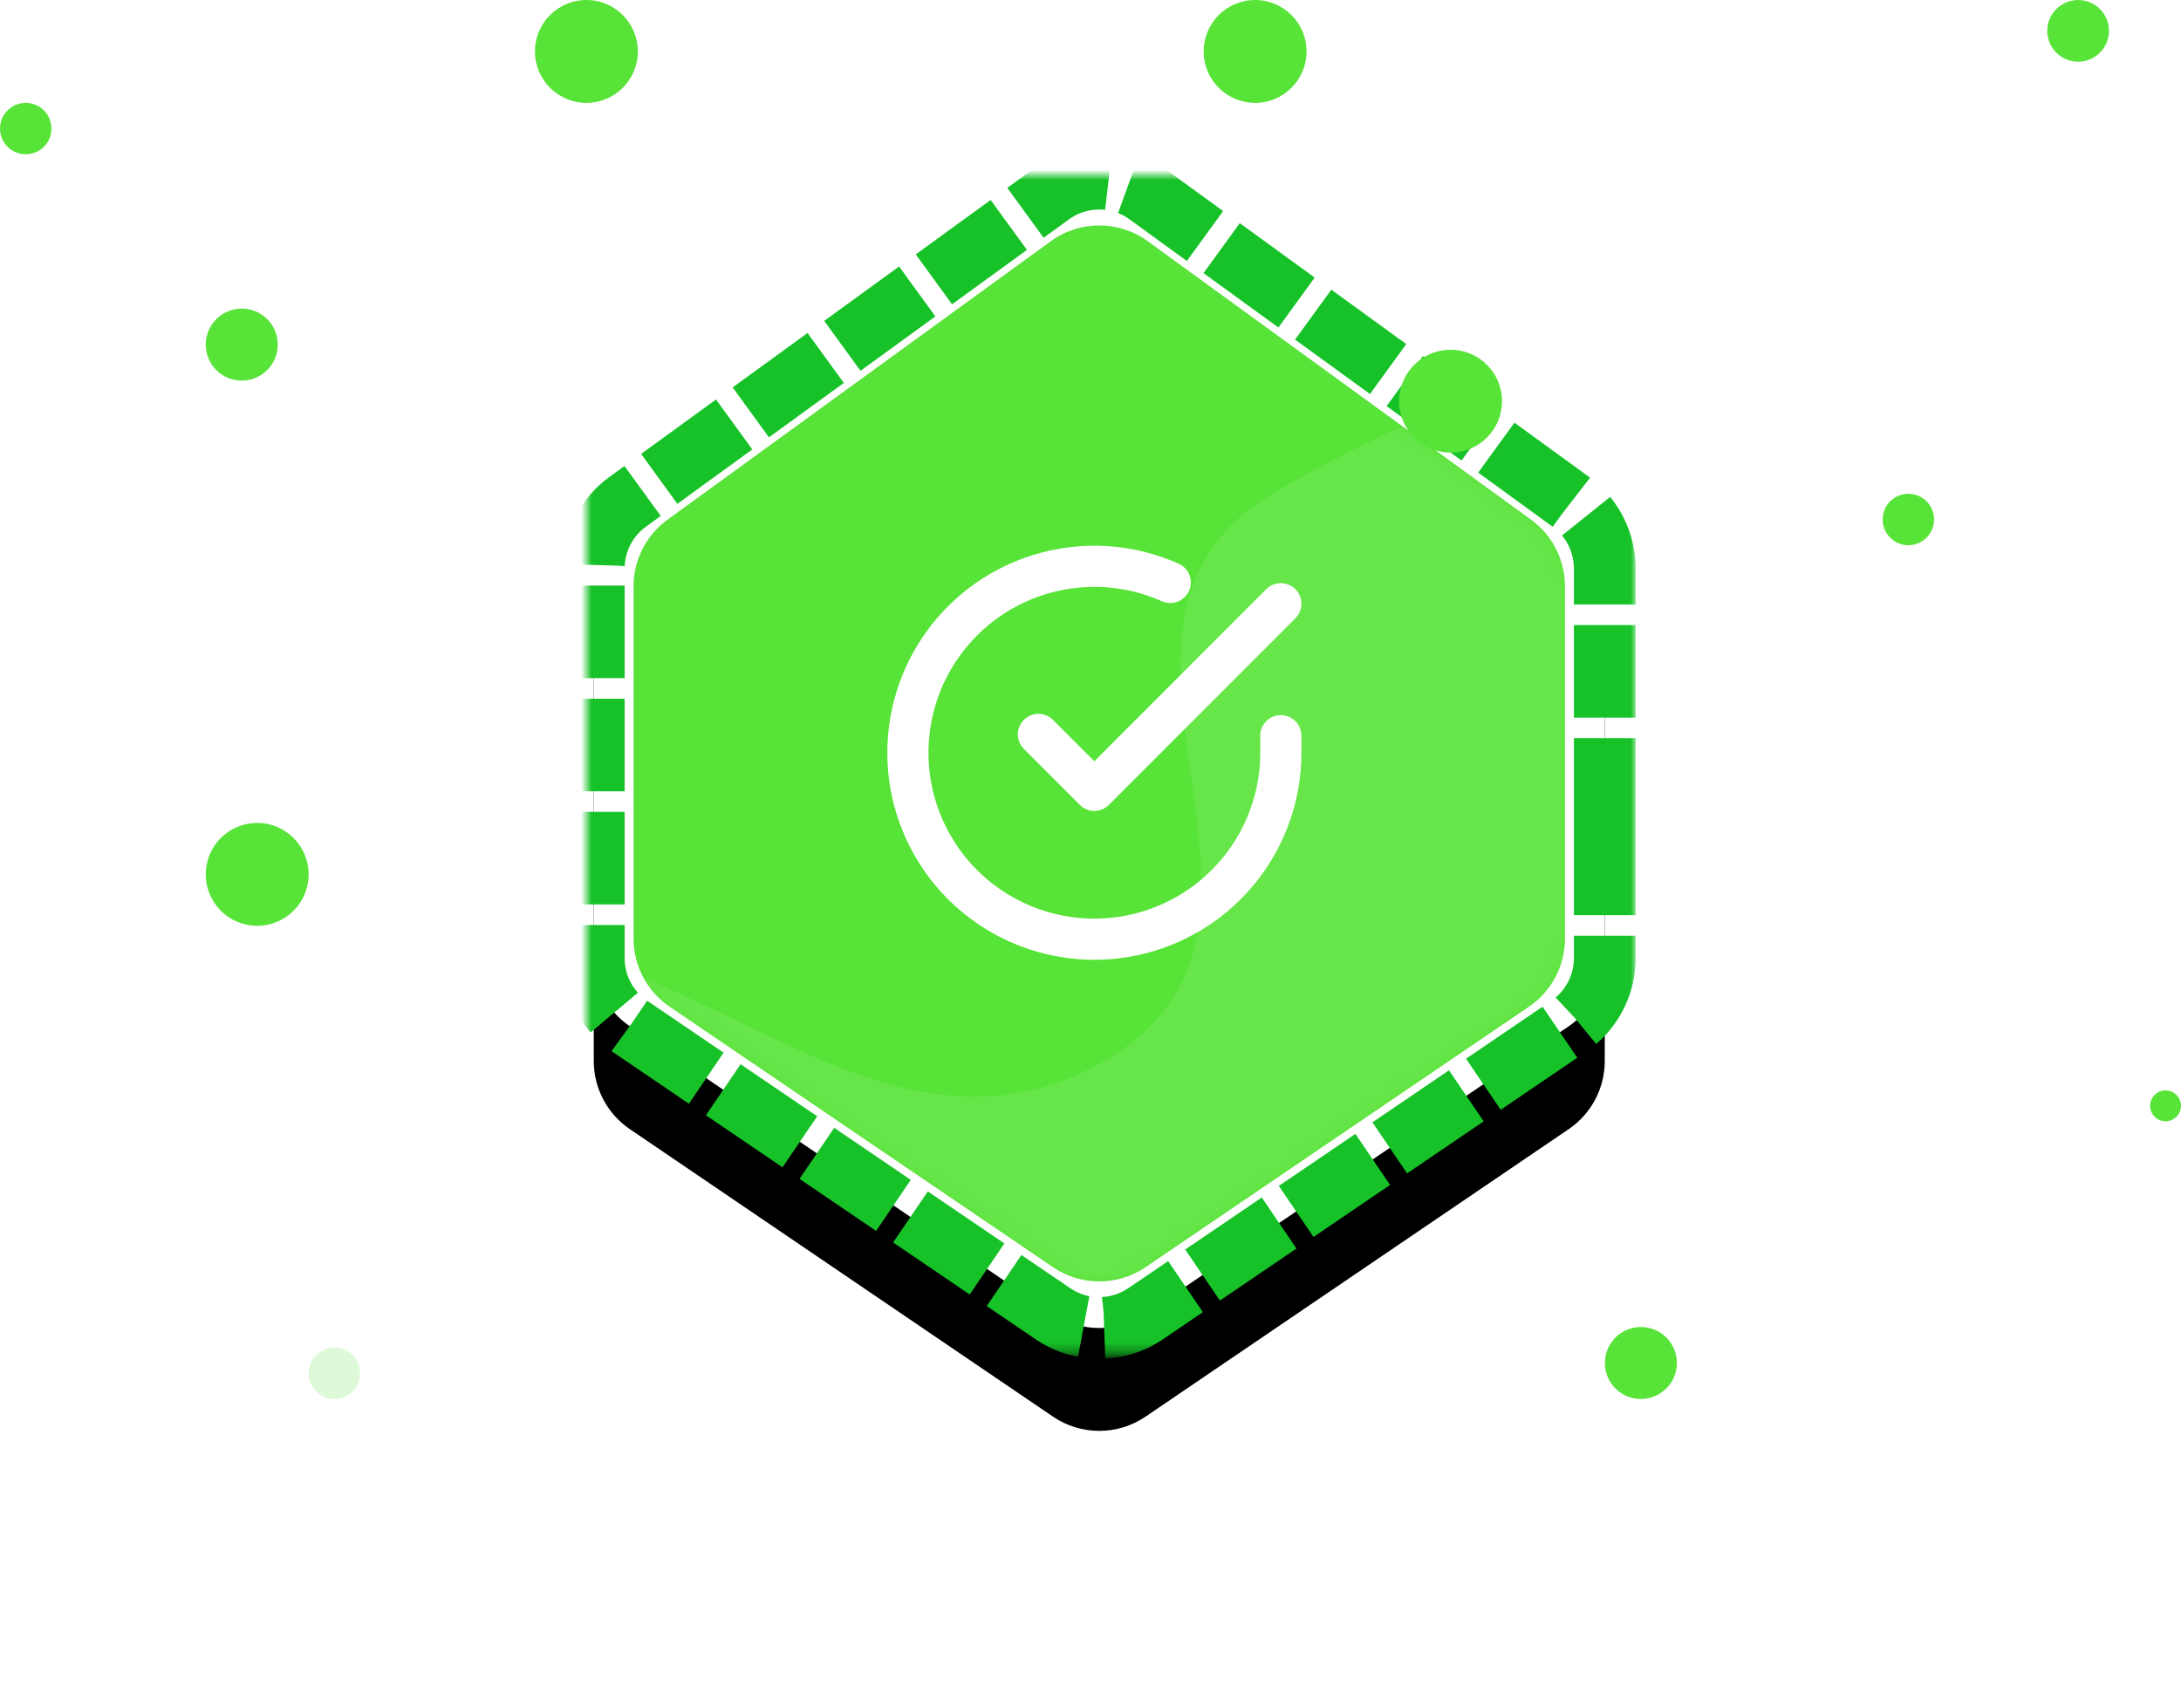 <?xml version="1.0" encoding="UTF-8"?>
<svg width="212px" height="166px" viewBox="0 0 212 166" version="1.1" xmlns="http://www.w3.org/2000/svg" xmlns:xlink="http://www.w3.org/1999/xlink">
    <!-- Generator: Sketch 51.2 (57519) - http://www.bohemiancoding.com/sketch -->
    <title>icon</title>
    <desc>Created with Sketch.</desc>
    <defs>
        <path d="M98.988,62.969 L98.988,76.147 C98.988,78.797 97.676,81.275 95.485,82.764 L54.348,110.716 C51.634,112.56 48.07,112.56 45.356,110.716 L4.219,82.764 C2.027,81.275 0.715,78.797 0.715,76.147 L0.715,62.969 L0.715,38.253 C0.715,35.693 1.941,33.286 4.013,31.781 L45.15,1.894 C47.954,-0.143 51.75,-0.143 54.554,1.894 L95.691,31.781 C97.762,33.286 98.988,35.693 98.988,38.253 L98.988,62.969 Z" id="path-1"></path>
        <filter x="-46.3%" y="-32.0%" width="192.6%" height="182.1%" filterUnits="objectBoundingBox" id="filter-2">
            <feMorphology radius="3" operator="dilate" in="SourceAlpha" result="shadowSpreadOuter1"></feMorphology>
            <feOffset dx="0" dy="10" in="shadowSpreadOuter1" result="shadowOffsetOuter1"></feOffset>
            <feGaussianBlur stdDeviation="12.5" in="shadowOffsetOuter1" result="shadowBlurOuter1"></feGaussianBlur>
            <feComposite in="shadowBlurOuter1" in2="SourceAlpha" operator="out" result="shadowBlurOuter1"></feComposite>
            <feColorMatrix values="0 0 0 0 0.086   0 0 0 0 0.761   0 0 0 0 0.157  0 0 0 0.5 0" type="matrix" in="shadowBlurOuter1"></feColorMatrix>
        </filter>
        <mask id="mask-3" maskContentUnits="userSpaceOnUse" maskUnits="objectBoundingBox" x="-3" y="-3" width="104.273" height="116.843">
            <rect x="-2.285" y="-2.162" width="104.273" height="116.843" fill="white"></rect>
            <use xlink:href="#path-1" fill="black"></use>
        </mask>
        <path d="M91.119,57.441 L91.119,69.247 C91.119,71.897 89.807,74.375 87.615,75.864 L50.348,101.187 C47.634,103.031 44.07,103.031 41.356,101.187 L4.088,75.864 C1.897,74.375 0.585,71.897 0.585,69.247 L0.585,57.441 L0.585,34.992 C0.585,32.431 1.811,30.025 3.882,28.52 L41.15,1.443 C43.954,-0.594 47.75,-0.594 50.554,1.443 L87.822,28.52 C89.893,30.025 91.119,32.431 91.119,34.992 L91.119,57.441 Z" id="path-4"></path>
    </defs>
    <g id="Page-1" stroke="none" stroke-width="1" fill="none" fill-rule="evenodd">
        <g id="Instance-Succesfully-Created" transform="translate(-606, -159)">
            <g id="icon" transform="translate(606, 159)">
                <g transform="translate(57, 17)">
                    <g id="Combined-Shape" stroke-dasharray="9,2">
                        <use fill="black" fill-opacity="1" filter="url(#filter-2)" xlink:href="#path-1"></use>
                        <use stroke="#16C228" mask="url(#mask-3)" stroke-width="6" fill="#FFFFFF" fill-rule="evenodd" xlink:href="#path-1"></use>
                    </g>
                    <g id="Path-2" transform="translate(4, 5)">
                        <mask id="mask-5" fill="white">
                            <use xlink:href="#path-4"></use>
                        </mask>
                        <use id="Mask" fill="#58E338" xlink:href="#path-4"></use>
                        <path d="M-46.641,114.895 C-46.641,93.594 -41.195,79.597 -19.078,71.586 C3.038,63.574 22.549,94.423 46,81.336 C69.451,68.249 40.244,38.859 63.156,25.695 C86.069,12.532 107.239,6.87 142.848,25.695 C178.457,44.521 195.976,47.451 185.859,90.566 C175.743,133.682 155.671,160.499 107.98,174.297 C60.29,188.095 5.34,159.24 -19.078,149.859 C-43.497,140.478 -46.641,136.195 -46.641,114.895 Z" fill="#FFFFFF" opacity="0.3" mask="url(#mask-5)"></path>
                    </g>
                    <g id="check-circle" transform="translate(31.25, 37.5)" stroke="#FFFFFF" stroke-linecap="round" stroke-linejoin="round" stroke-width="4">
                        <path d="M36.25,17.02 L36.25,18.688 C36.245,26.714 30.962,33.782 23.264,36.058 C15.566,38.334 7.289,35.276 2.92,28.542 C-1.449,21.808 -0.868,13.003 4.347,6.901 C9.562,0.799 18.17,-1.146 25.502,2.121" id="Shape"></path>
                        <polyline id="Shape" points="36.25 4.188 18.125 22.331 12.688 16.893"></polyline>
                    </g>
                </g>
                <circle id="Oval" fill="#58E338" cx="2.5" cy="12.5" r="2.5"></circle>
                <circle id="Oval-Copy" fill="#58E338" cx="23.5" cy="33.5" r="3.5"></circle>
                <circle id="Oval-Copy-2" fill="#58E338" cx="25" cy="85" r="5"></circle>
                <circle id="Oval-Copy-3" fill="#58E338" cx="185.5" cy="50.5" r="2.5"></circle>
                <circle id="Oval-Copy-4" fill="#58E338" cx="159.5" cy="132.5" r="3.5"></circle>
                <circle id="Oval-Copy-5" fill="#58E338" cx="122" cy="5" r="5"></circle>
                <circle id="Oval-Copy-6" fill="#58E338" cx="57" cy="5" r="5"></circle>
                <circle id="Oval-Copy-10" fill="#58E338" opacity="0.2" cx="32.5" cy="133.5" r="2.5"></circle>
                <circle id="Oval-Copy-7" fill="#58E338" cx="210.5" cy="107.5" r="1.5"></circle>
                <circle id="Oval-Copy-8" fill="#58E338" cx="202" cy="3" r="3"></circle>
                <circle id="Oval-Copy-9" fill="#58E338" cx="141" cy="39" r="5"></circle>
            </g>
        </g>
    </g>
</svg>